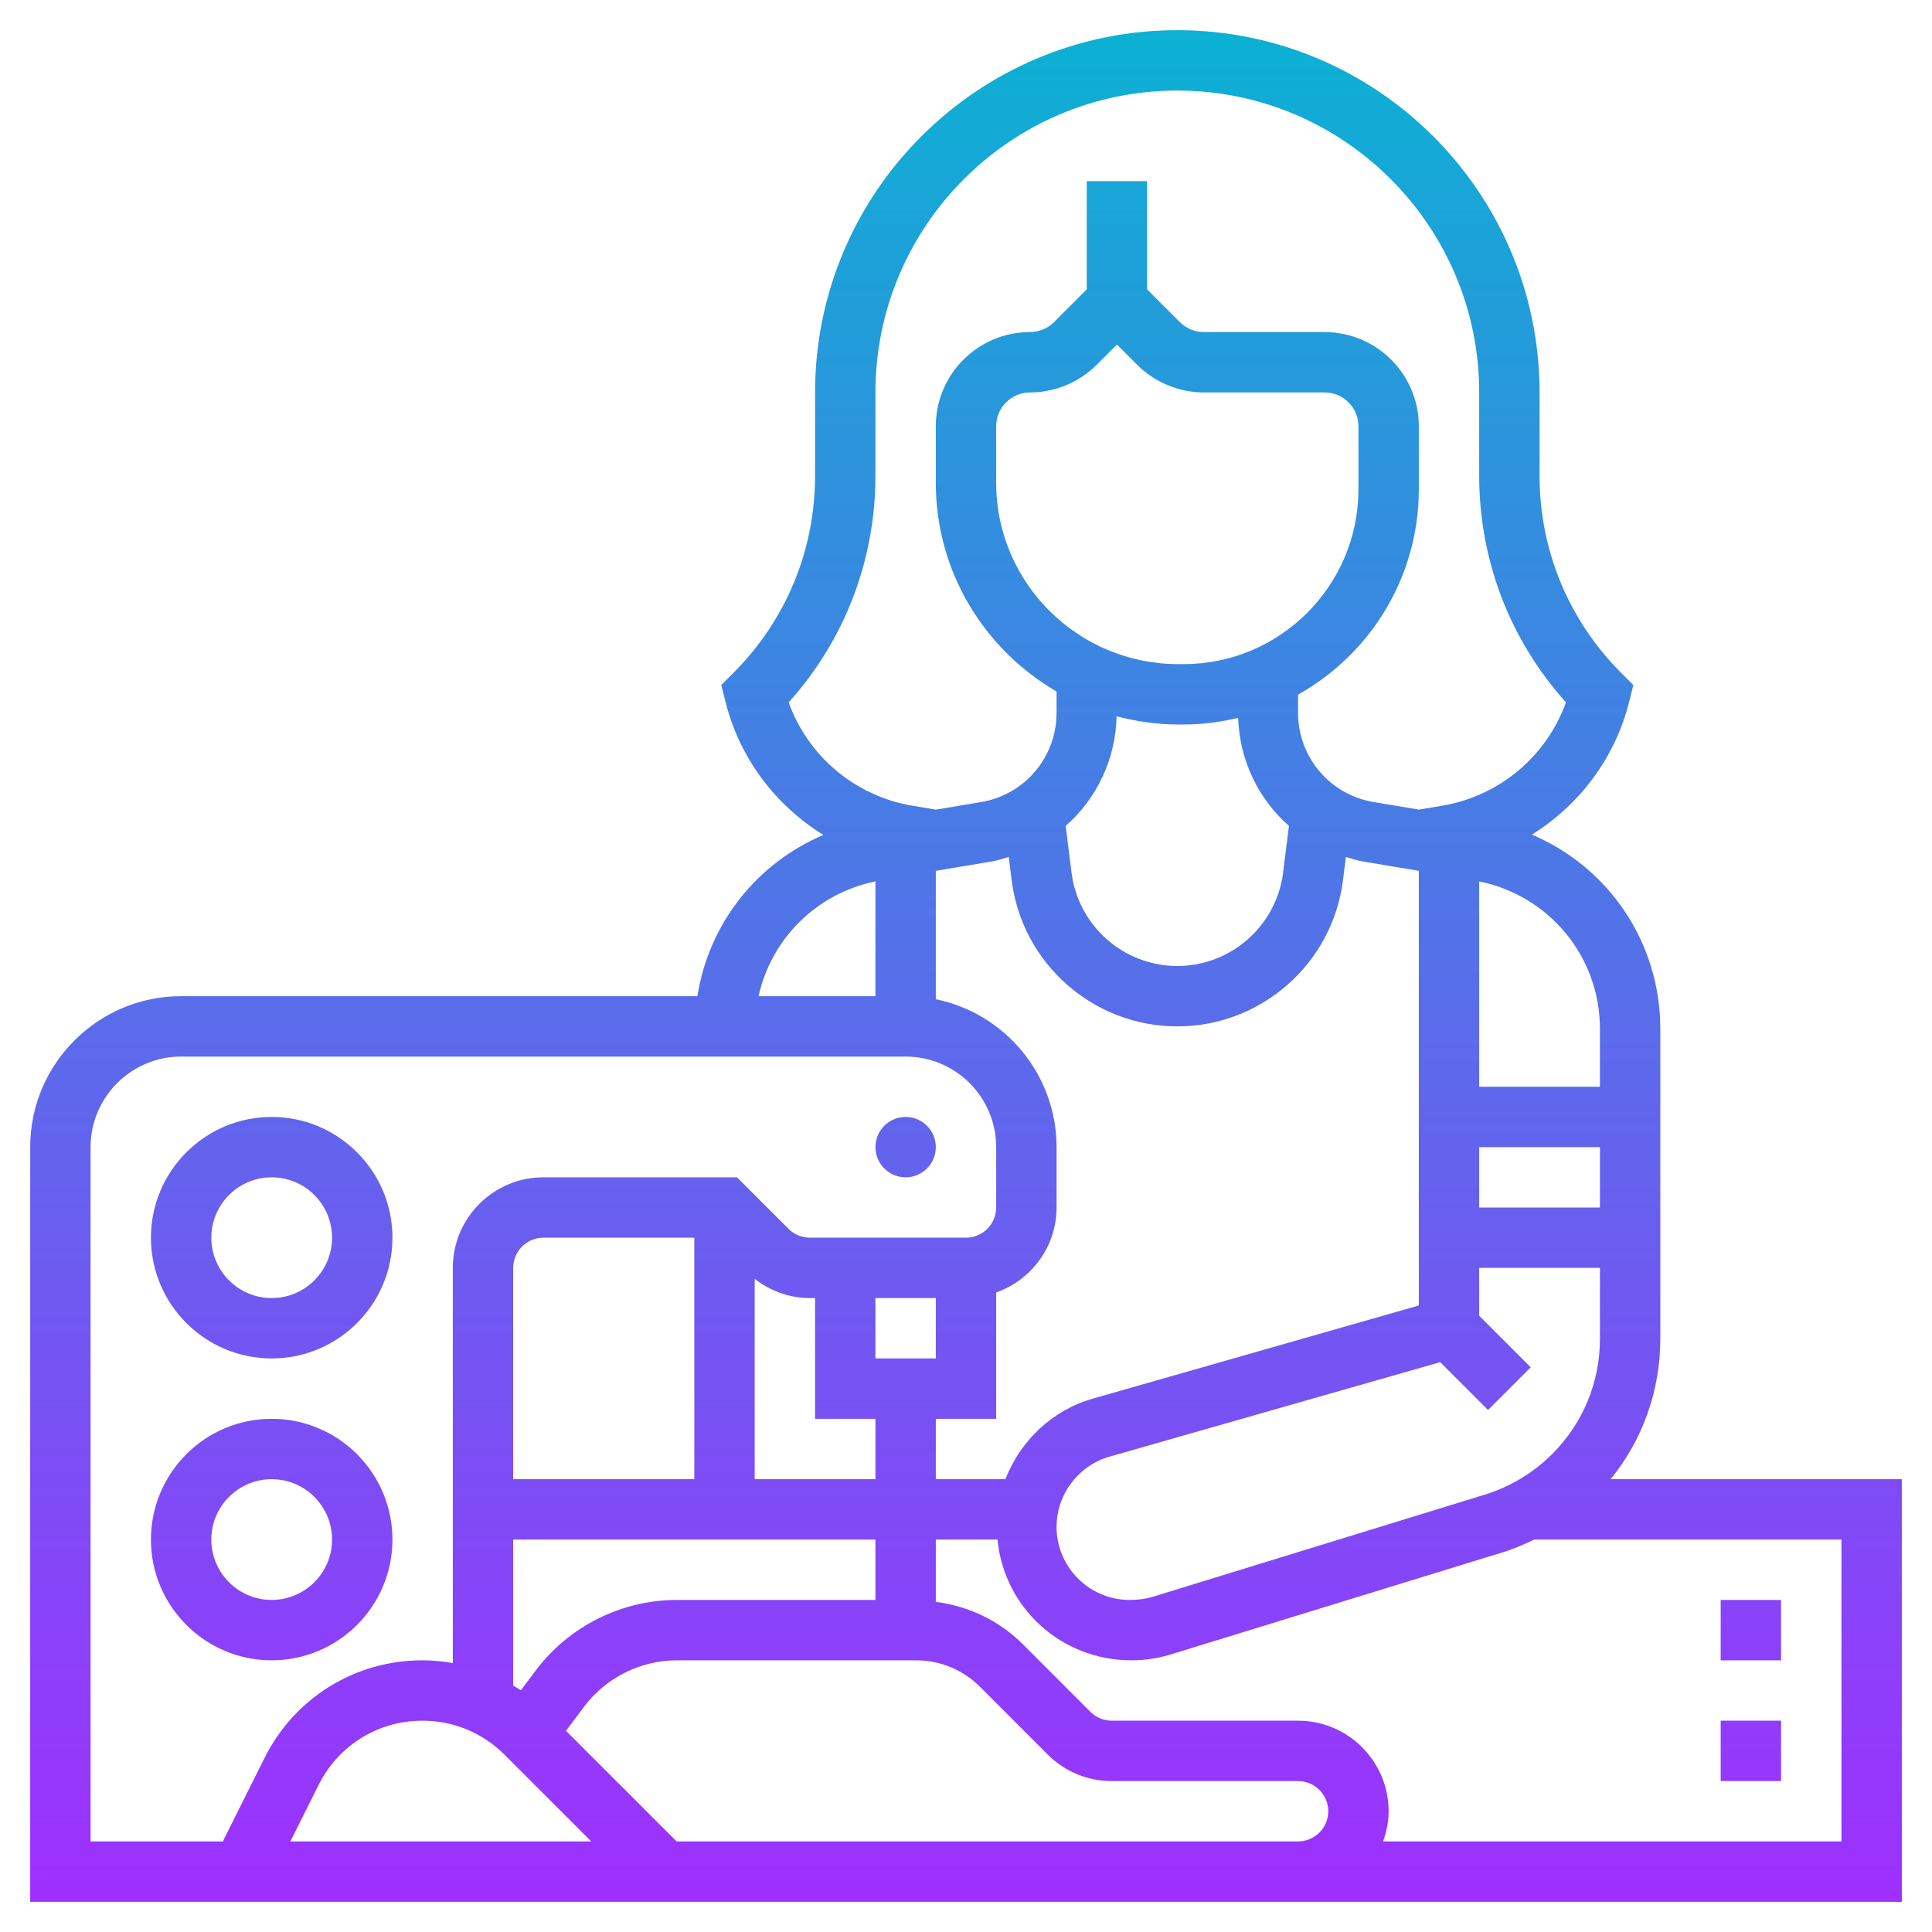 <svg id="Layer_5" enable-background="new 0 0 64 64" height="512" viewBox="0 0 64 64" width="512" xmlns="http://www.w3.org/2000/svg" xmlns:xlink="http://www.w3.org/1999/xlink"><linearGradient id="SVGID_1_" gradientUnits="userSpaceOnUse" x1="32" x2="32" y1="63" y2="1"><stop offset="0" stop-color="#9f2fff"/><stop offset="1" stop-color="#0bb1d3"/></linearGradient><path d="m53.354 49c1.066-1.313 1.646-2.938 1.646-4.652v-10.265c0-2.868-1.717-5.36-4.255-6.435 1.574-.981 2.757-2.535 3.224-4.405l.138-.549-.4-.4c-1.746-1.747-2.707-4.068-2.707-6.537v-2.757c0-6.617-5.383-12-12-12s-12 5.383-12 12v2.757c0 2.469-.961 4.79-2.707 6.536l-.4.4.138.549c.47 1.878 1.66 3.436 3.245 4.417-2.209.936-3.799 2.941-4.173 5.341h-17.103c-2.757 0-5 2.243-5 5v25h41 1 20v-14zm-20.048 0h-2.306v-2h2v-4.184c1.161-.414 2-1.514 2-2.816v-2c0-2.414-1.721-4.434-4-4.899v-4.254l1.821-.304c.206-.034.399-.097.595-.154l.096.766c.344 2.762 2.704 4.845 5.488 4.845s5.144-2.083 5.488-4.845l.096-.766c.195.058.389.12.595.154l1.821.304v11.153 2 1.246l-10.794 3.084c-1.356.387-2.409 1.403-2.9 2.67zm-4.306 4h-6.578c-1.829 0-3.577.874-4.675 2.337l-.492.656c-.083-.056-.169-.104-.255-.156v-4.837h12zm-12.288 5.126 2.874 2.874h-9.968l.938-1.875c.655-1.311 1.972-2.125 3.437-2.125 1.028 0 1.993.4 2.719 1.126zm6.288-9.126h-6v-7c0-.551.448-1 1-1h5zm2 0v-6.638c.523.407 1.155.638 1.828.638h.172v4h2v2zm4-4v-2h2v2zm7.328-32.914.672-.672.672.672c.581.581 1.385.914 2.207.914h4c.618 0 1.121.503 1.121 1.121v2.088c0 3.193-2.598 5.791-5.79 5.791h-.176c-3.327 0-6.034-2.692-6.034-6.002v-1.879c0-.617.503-1.119 1.121-1.119.822 0 1.626-.333 2.207-.914zm2.706 11.914h.176c.622 0 1.225-.081 1.805-.22.048 1.418.677 2.694 1.683 3.579l-.194 1.548c-.221 1.763-1.727 3.093-3.504 3.093s-3.283-1.33-3.504-3.093l-.194-1.548c1.019-.896 1.654-2.192 1.687-3.632.655.172 1.338.273 2.045.273zm9.966 14h4v2h-4zm-12.245 10.253 10.954-3.13 1.584 1.584 1.414-1.414-1.707-1.707v-1.586h4v2.348c0 1.443-.562 2.8-1.582 3.82-.622.622-1.394 1.086-2.232 1.344l-10.99 3.381c-.229.071-.468.107-.776.107-1.334 0-2.42-1.086-2.42-2.42 0-1.075.722-2.032 1.755-2.327zm16.245-14.17v1.917h-4v-6.803c2.326.475 4 2.494 4 4.886zm-26.875-10.816c1.858-2.066 2.875-4.71 2.875-7.51v-2.757c0-5.514 4.486-10 10-10s10 4.486 10 10v2.757c0 2.8 1.017 5.443 2.875 7.509-.644 1.788-2.205 3.108-4.106 3.425l-.769.128-1.492-.249c-1.453-.241-2.508-1.486-2.508-2.959v-.601c2.383-1.334 4-3.881 4-6.801v-2.088c0-1.721-1.4-3.121-3.121-3.121h-4c-.295 0-.584-.12-.793-.328l-1.086-1.086v-3.586h-2v3.586l-1.086 1.086c-.209.208-.498.328-.793.328-1.721 0-3.121 1.399-3.121 3.119v1.879c0 2.947 1.612 5.52 4 6.909v.705c0 1.473-1.055 2.717-2.507 2.959l-1.492.249-.769-.128c-1.902-.317-3.463-1.637-4.107-3.425zm2.875 5.93v3.803h-3.872c.42-1.898 1.917-3.403 3.872-3.803zm-26 8.803c0-1.654 1.346-3 3-3h24c1.654 0 3 1.346 3 3v2c0 .551-.448 1-1 1h-5.172c-.263 0-.521-.107-.707-.293l-1.707-1.707h-6.414c-1.654 0-3 1.346-3 3v13.091c-.33-.057-.665-.091-1.007-.091-2.228 0-4.23 1.238-5.227 3.23l-1.384 2.77h-4.382zm39 23h-19.586l-3.665-3.665.598-.797c.722-.963 1.872-1.538 3.075-1.538h7.921c.802 0 1.556.312 2.122.878l2.242 2.243c.566.567 1.32.879 2.121.879h6.172c.552 0 1 .449 1 1s-.448 1-1 1zm19 0h-15.184c.112-.314.184-.648.184-1 0-1.654-1.346-3-3-3h-6.172c-.263 0-.521-.107-.707-.293l-2.242-2.243c-.787-.787-1.794-1.258-2.879-1.4v-2.064h2.043c.215 2.238 2.088 4 4.443 4 .443 0 .881-.066 1.3-.196l10.988-3.38c.361-.111.708-.259 1.047-.424h10.179zm-52-16c2.206 0 4-1.794 4-4s-1.794-4-4-4-4 1.794-4 4 1.794 4 4 4zm0-6c1.103 0 2 .897 2 2s-.897 2-2 2-2-.897-2-2 .897-2 2-2zm0 16c2.206 0 4-1.794 4-4s-1.794-4-4-4-4 1.794-4 4 1.794 4 4 4zm0-6c1.103 0 2 .897 2 2s-.897 2-2 2-2-.897-2-2 .897-2 2-2zm20-11c0-.552.448-1 1-1s1 .448 1 1-.448 1-1 1-1-.448-1-1zm30 17h-2v-2h2zm-2 4v-2h2v2z" fill="url(#SVGID_1_)"/></svg>